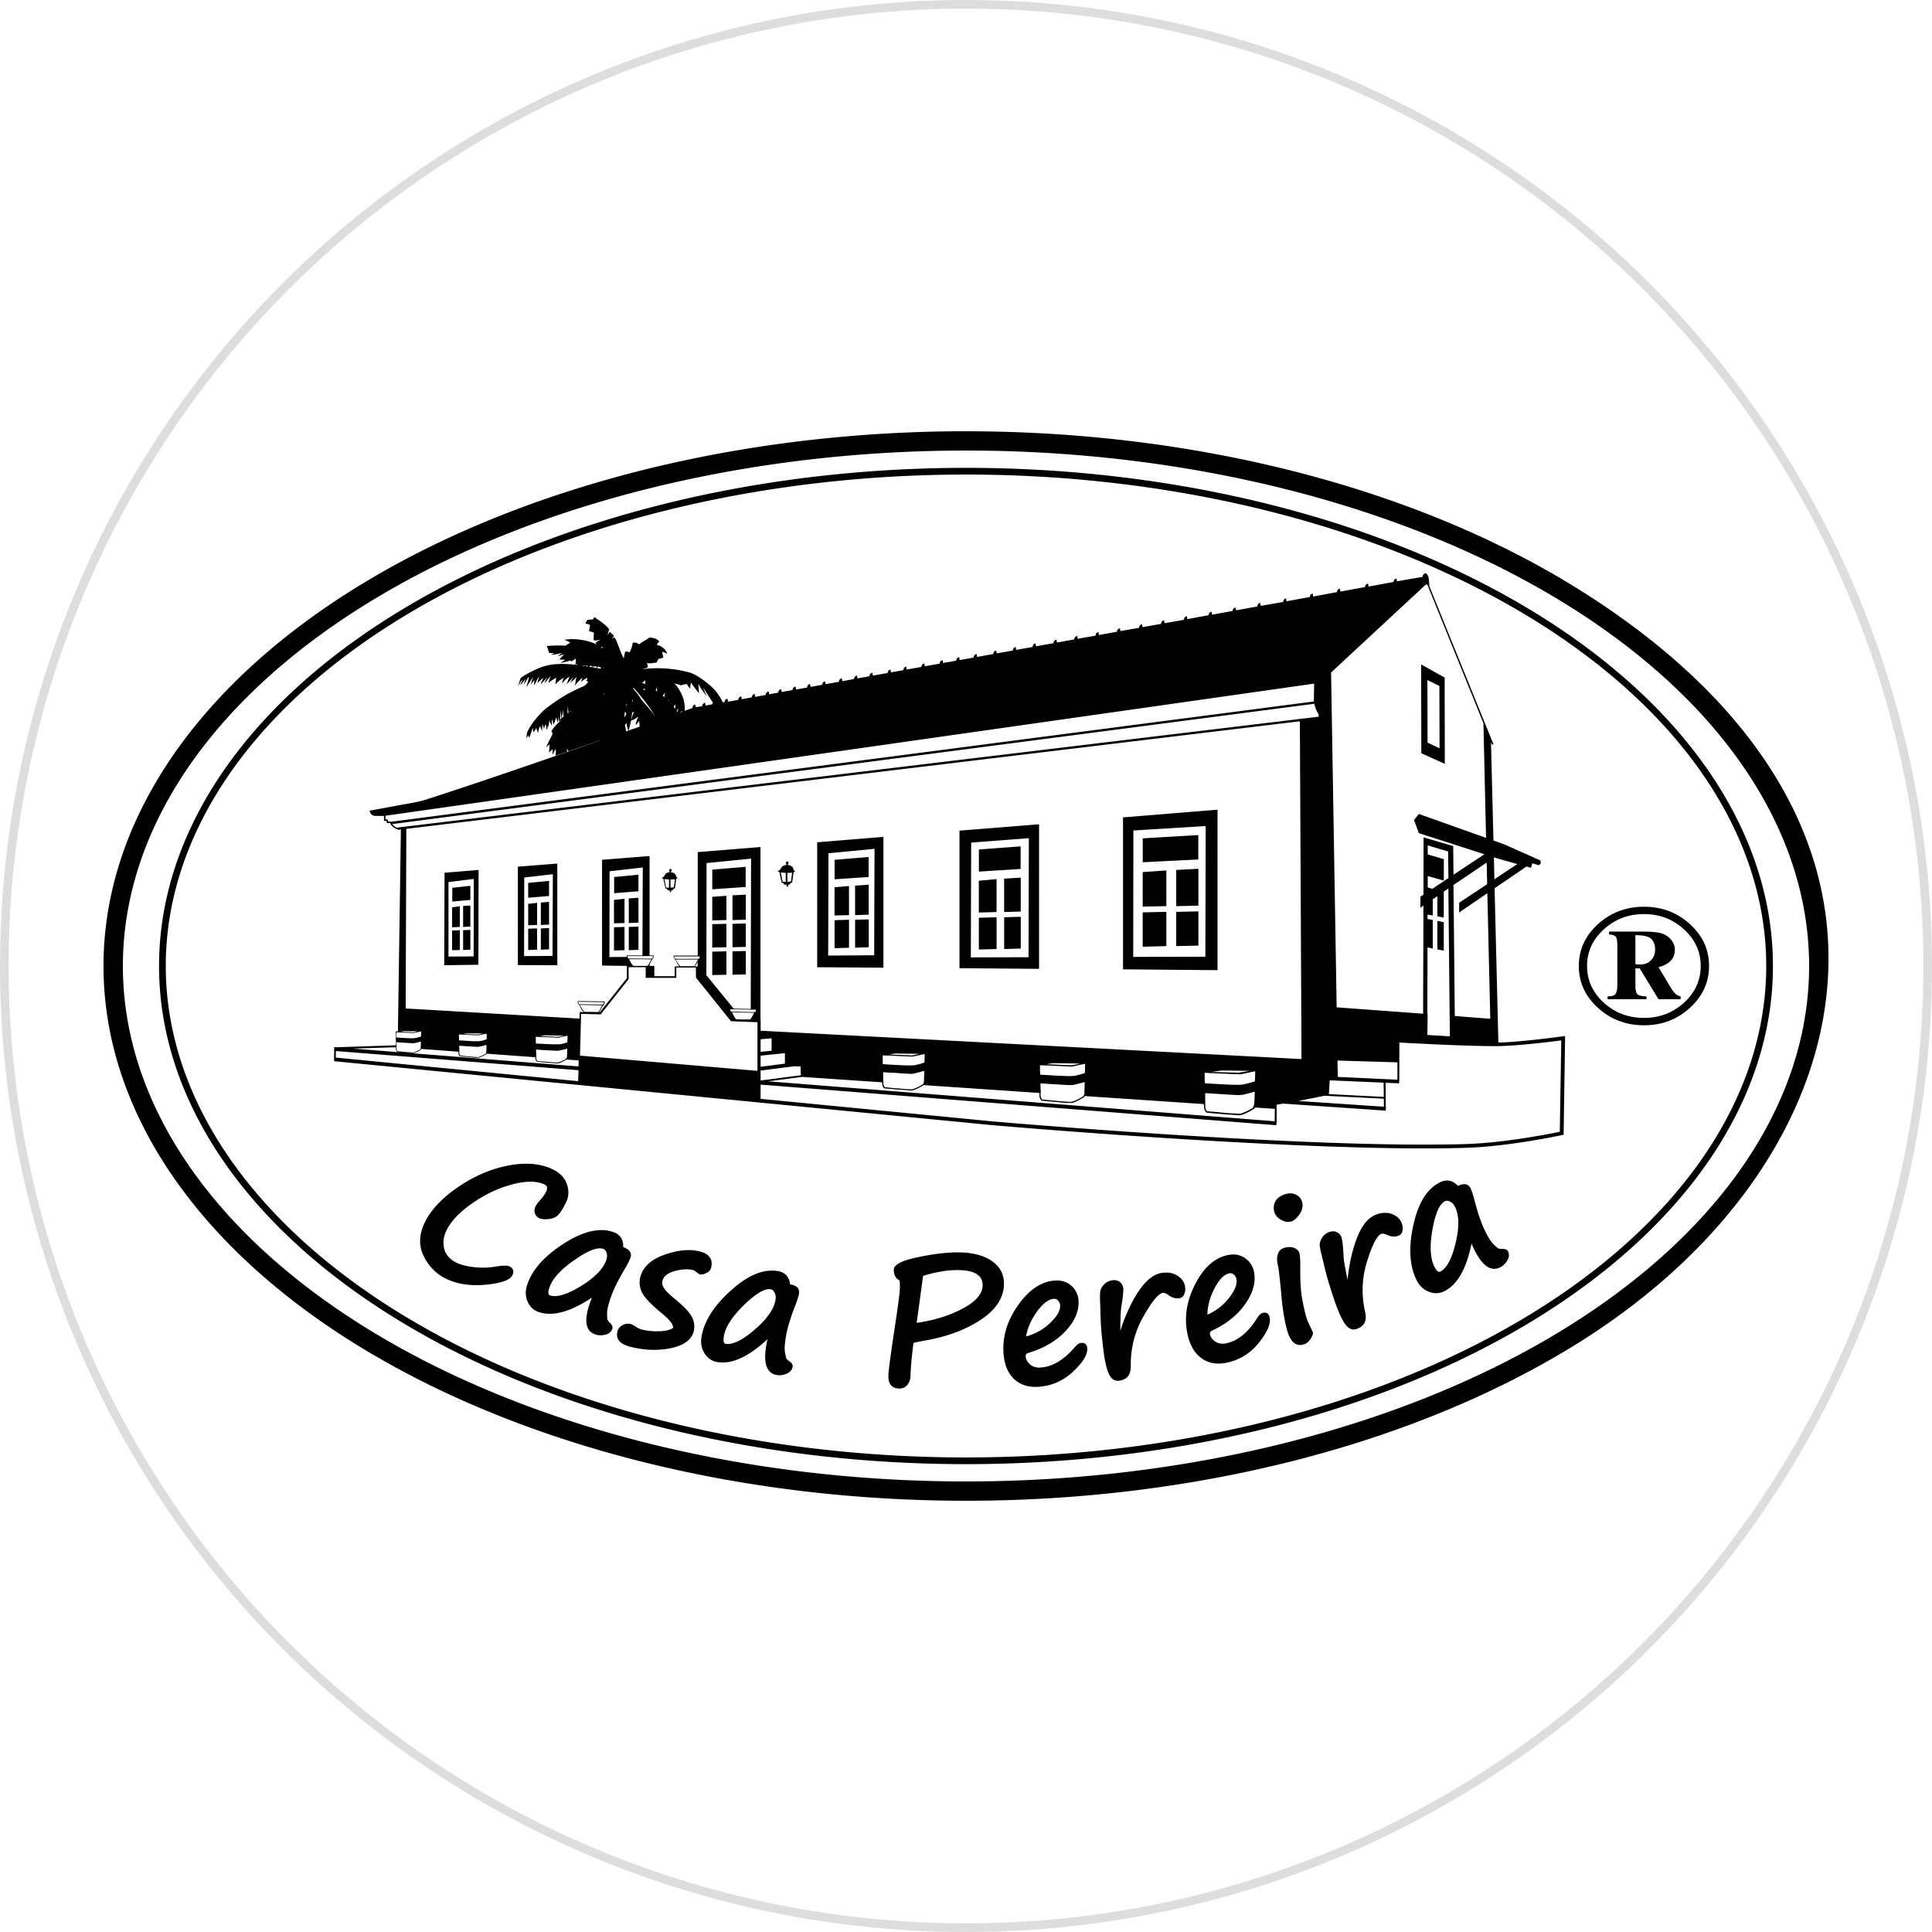 <svg width="224" height="224" fill="none" xmlns="http://www.w3.org/2000/svg"><circle cx="112" cy="112" r="111.5" stroke="#DDD"/><path d="M112 50c-26.408 0-51.738 6.442-70.507 17.998C22.723 79.555 12 95.374 12 112c0 16.627 10.724 32.445 29.493 44.002C60.263 167.558 85.593 174 112 174c26.408 0 51.738-6.442 70.507-17.998C201.276 144.445 212 127.741 212 111.116c0-16.626-10.724-31.56-29.493-43.116C163.738 56.445 138.409 50.003 112 50.003V50zm0 2.237c26.04 0 51.009 6.387 69.325 17.665 18.317 11.278 28.428 26.431 28.428 42.099 0 15.667-10.111 30.819-28.428 42.097-18.317 11.279-43.287 17.665-69.325 17.665-26.04 0-51.01-6.386-69.325-17.665-18.317-11.278-28.428-26.43-28.428-42.097 0-15.668 10.111-30.82 28.428-42.099C60.991 58.624 85.96 52.238 112 52.238zm0 2.007c-24.774 0-48.533 6.054-66.085 16.861C28.364 81.912 18.441 96.619 18.441 112c0 15.382 9.923 30.088 27.474 40.895 17.552 10.807 41.313 16.861 66.085 16.861 24.774 0 48.534-6.054 66.085-16.861 17.551-10.807 27.474-25.513 27.474-40.895 0-15.38-9.923-30.088-27.474-40.895C160.534 60.298 136.773 54.243 112 54.243zm0 .777c24.646 0 48.28 6.034 65.676 16.745C195.07 82.476 204.78 96.952 204.78 112c0 15.049-9.71 29.524-27.104 40.234s-41.03 16.745-65.676 16.745-48.28-6.035-65.676-16.745C28.93 141.524 19.22 127.048 19.22 112c0-15.048 9.71-29.524 27.104-40.234C63.72 61.056 87.356 55.022 112 55.022zm53.285 11.446a.423.423 0 0 0-.343.417l-2.972.513-.058-.323a.406.406 0 0 0-.343.399l-2.895.532-.058-.343a.406.406 0 0 0-.343.4l-2.858.53-.077-.34a.388.388 0 0 0-.323.398l-2.763.513-.058-.343a.387.387 0 0 0-.323.4l-2.706.493-.057-.342a.407.407 0 0 0-.324.418l-2.61.456-.058-.342a.426.426 0 0 0-.343.418l-2.457.436-.057-.323a.404.404 0 0 0-.343.399l-2.382.436-.058-.341a.404.404 0 0 0-.342.399l-2.459.455-.075-.341a.409.409 0 0 0-.325.418l-2.248.397-.077-.341a.407.407 0 0 0-.323.417l-2.153.38-.077-.342a.409.409 0 0 0-.323.418l-2.173.38-.057-.323a.404.404 0 0 0-.342.399l-2.078.38-.076-.342a.41.41 0 0 0-.324.418l-2.077.36-.057-.322a.404.404 0 0 0-.343.398l-2.001.361-.057-.342a.425.425 0 0 0-.343.417l-2.019.36-.077-.34a.41.41 0 0 0-.324.417l-1.905.342-.057-.342a.408.408 0 0 0-.324.418l-1.867.322-.077-.322a.388.388 0 0 0-.323.398l-1.887.342-.057-.342a.426.426 0 0 0-.343.418l-1.62.285-.057-.342a.426.426 0 0 0-.343.418l-1.524.265-.058-.322a.404.404 0 0 0-.342.398l-1.716.304-.056-.323a.407.407 0 0 0-.344.399l-1.695.303-.057-.341a.425.425 0 0 0-.343.418l-1.429.247-.057-.323a.39.39 0 0 0-.325.398l-1.714.305-.077-.324a.39.39 0 0 0-.324.399l-1.39.247-.058-.322a.405.405 0 0 0-.343.398l-1.353.247-.057-.342a.426.426 0 0 0-.343.418l-1.543.265-.058-.322a.389.389 0 0 0-.323.398l-1.353.247-.076-.342a.408.408 0 0 0-.324.418l-1.277.228-.076-.342a.389.389 0 0 0-.324.399l-1.277.228-.056-.323a.405.405 0 0 0-.343.399l-1.049.19-.057-.323a.405.405 0 0 0-.343.398l-1.22.228-.056-.342a.405.405 0 0 0-.343.399l-1.162.21-.058-.324a.405.405 0 0 0-.343.399 24.26 24.26 0 0 1-1.2.209l-.057-.342a.413.413 0 0 0-.343.399l-.191.038a7.166 7.166 0 0 0-.8-1.291c-.367-.468-1.956-1.88-3.126-2.202-1.19-.328-2.584-.49-3.849-.475-.55.007-1.085.054-1.62.114.215-.05.435-.126.65-.17a.71.71 0 0 0-.077-.57c.358.14.748-.014 1.124-.019.076-.136.152-.282.228-.418l.572-.171c-.042-.217-.091-.428-.133-.645.208-.013.38.126.572.19-.207-.662-.886-.99-1.182-.987.057-.207.12-.32.286-.418-.346-.404-.77-.433-1.182-.475-.26.305-.809.43-1.143.797-.288-.14-.392-.265-.781-.17-.003.318-.208.765-.324 1.082-.186-.015-.321-.143-.552-.038l-.153.76c-.022-.036-.034-.09-.057-.134l-.02-.038h-.018c-.314-.616-.68-1.864-.972-2.259-.099.02-.2.062-.304.114.055-.08.1-.138.247-.265-.07-.161-.415-.396-.496-.513-.09.107-.141.245-.247.36.042-.198.13-.477.17-.626-.381-.63-1.49-1.218-1.694-1.443a6.115 6.115 0 0 1-.21.304 1.652 1.652 0 0 0-.629.057c-.096.134-.147.25-.21.38.14.11.398.028.534.228-.052.312-.072.39-.114.683.276.065.36.08.571.171-.03.269-.047.566-.038.854.332.133.474-.035.781-.02-.28.114-.317.18-.57.324a2.6 2.6 0 0 1 .132.208 2.811 2.811 0 0 0-.286-.133c-1.327-.546-2.847-.563-3.43-.398.258.08.462.194.667.342-.224.084-.37.182-.533.323-.98-.051-1.919.008-2.21.057.19.352.162.564.323.796.196-.003.396.003.591 0-.133.073-.266.137-.4.21.43.002.863-.155 1.258-.19-.175.12-.359.239-.534.36.256-.072.525-.156.782-.228-.186.195-.368.394-.553.59.229.014.457.04.686.055-.188.124-.384.238-.572.361.411-.073.817-.17 1.22-.303-.003.043.007.081 0 .133.22-.06.367-.258.57-.323.04.248-.042.453-.017.702-1.418-.169-2.716-.133-3.774.209-.972.314-2.38 1.111-2.572 1.31-.18.327-.197.687-.362 1.006.198-.274.334-.62.59-.817-.11.217-.212.43-.323.646.256-.185.433-.48.648-.72-.076.248-.175.442-.229.682.118-.138.396-.661.591-.95.022.261-.286 1.235-.286 1.235.287-.402.525-.844.857-1.215a2.38 2.38 0 0 0-.324.95 1.33 1.33 0 0 1 .42-.551 1.45 1.45 0 0 0-.02.588c.189-.341.313-.71.554-1.025-.069.258-.142.52-.21.778.224-.24.472-.425.743-.607-.163.25-.28.493-.343.76.257-.291.524-.584.781-.874-.152.246-.26.469-.343.721.271-.25.456-.575.724-.816-.137.277-.226.505-.247.778.278-.237.549-.408.875-.588-.035.264-.059.533-.094.797.28-.382.614-.591 1.028-.816-.182.225-.219.484-.266.702.258-.348.519-.573.877-.835-.114.299-.23.612-.344.911.28-.288.559-.585.838-.873a3.639 3.639 0 0 0-.419.76c.233-.32.558-.457.781-.798-.163.354-.15.724-.228 1.082a4.28 4.28 0 0 1 .877-.93c-.059.171-.132.341-.191.513.156-.187.41-.305.61-.456.044-.011.089-.026.133-.038a.765.765 0 0 0-.02.208c-.052.04-.102.072-.151.115.056.003.114.003.171 0 .016.067.049.14.076.209a4.08 4.08 0 0 0-.38.38c-.608.262-1.2.537-1.944.93-.642.337-2.433 1.535-2.953 2.069-.787.807-1.235 1.368-1.735 2.316a2.133 2.133 0 0 0-.094.778c.064-.124.125-.256.19-.38.03.108.066.215.095.323.186-.375.27-.777.439-1.158.014.18.024.351.038.531.14-.133.262-.323.362-.512.03.213.154.378.19.607.038-.295.122-.573.247-.835.078.197.151.392.23.589.008-.287.029-.568.038-.855.063.205.126.403.19.607.03-.194.088-.367.172-.569.076.254.112.473.133.74a3.21 3.21 0 0 0 .152-.702c.01.146.029.272.038.418.042-.313.092-.617.134-.93.04.261.185.47.286.702a3.026 3.026 0 0 1 .019-.779c.076.208.112.378.133.627.172-.248.226-.557.343-.835.053.187.119.382.171.569.088-.196.05-.417.077-.626.04.197.082.361.114.57a4.4 4.4 0 0 0-.934 1.1c.11.068.103.164.153.247-.138.435-.546.994-.705 1.576.111-.107.232-.216.343-.323.041.341-.082.657-.019.987.075-.207.23-.297.381-.399.066.2-.071.413.038.59.055-.277.213-.43.324-.647.024.304.02.544-.02.779l1.334-.455c-.01-.123-.008-.239-.018-.36.06.104.11.198.171.303l3.487-1.197v-.056a.59.59 0 0 0 .096.037c-6.728 2.347-14.732 5.106-20.256 6.873-.592.189-1.829.398-1.829.398l-4.553.836c.068.289.226.552.609.607h1.068v.57h.304l.02.265.361-.019c.142.24.3.515.895.76l.02-.058.019.096.342-.039-.304 20.787-.038 2.601-.229.038h-.019a.031.031 0 0 0-.019 0v.057l.038 1.537-6.973.228-.172-.019v.019h-.019v.228l-.019.19h.02l-.02.987h.02l-.02.209 76.387 7.422s36.546 3.192 54.876 2.62c5.078-.159 11.128-1.481 11.128-1.481l.171-.038.172-11.447-.248.038s-4.881.678-7.489.722l-.438-17.883 3.697-2.525.514.153.172-.532.705.227c.294-.114.29-.317.228-.55l-4.268-1.898-1.181-.418-.286-11.409.133.304.153-.057-7.47-18.414c.014.01.023.008.038.02-.027-.29-.033-.45-.057-.741-.046-.319-.156-.6-.382-.683h.003zm.172 1.29h.019l6.516 16.098.305 13.289-7.794-2.772-.552.702.552 1.52 7.604 2.448-3.583 2.373-.038-3.322-3.43-1.006-.019 6.643-.343.229-.019 1.291.362-.247-.038 12.529-10.023-.741-.647-38.82 10.88-10.1c.122-.075.181-.114.247-.114h.001zM69.843 74.99c.025.03.01.103-.02.171-.054-.042-.115-.093-.17-.133.085-.005.12-.003.19-.038zm1.181 1.31c.014.002.025.018.038.02.004.018.014.038.02.056-.018-.02-.04-.056-.058-.076zm-4.115.664c.009.045.012.088.019.134l-.153-.02c.041-.041.094-.078.134-.114zm97.862.076l.02 10.29 2.724 1.233-.019-10.004-2.725-1.519zm-97.369.114c.146.002.29.014.438.02-.004.021-.014.034-.019.055-.018-.003-.019.004-.037 0-.126-.023-.258-.055-.382-.075zm.572.02c.059.001.114.015.172.018-.007.036-.014.059-.02.095l-.21-.038c.015-.026.043-.05.058-.076zm.42.018c.074.005.156.012.228.019-.003.051-.016.1-.02.152-.096-.016-.189-.022-.285-.038.026-.041.052-.091.076-.133zm.361.038c.024.002.035-.004.058 0h.038c.002.056-.002.114 0 .17-.052-.007-.101-.01-.153-.018.019-.052.039-.1.057-.152zm.172.019c.089.01.181.028.267.038-.002.061-.018.11-.02.17-.099-.014-.186-.022-.285-.037l.038-.171zm.362.038c.118.014.23.04.343.057.012.049.041.1.056.152-.037.01-.076.008-.113.019-.109-.016-.216-.022-.324-.038.016-.06.022-.13.038-.19zm.648.095c.043.007.09.011.133.019-.037.003-.062.012-.095.019-.023.004-.053.014-.076.019.014-.017.022-.04.038-.057zm4.096.246h.038c-.01.002-.028.018-.038.02v-.02zm91.463 1.215l1.39.683.02 7.234-1.391-.665-.019-7.252zm-90.663.02a1.117 1.117 0 0 0 0 .455c-.128-.059-.273-.114-.42-.171.14-.04.26-.12.42-.285zm5.297.266c.238.438.596.838.896 1.252.018-.35-.064-.736-.038-1.082.242.514.597.956.972 1.443l-.457-1.006c.441.55.728 1.166 1.162 1.708a.462.462 0 0 0-.077.21l-.78.15-.058-.322a.431.431 0 0 0-.343.398l-.724.115-.096-.323a.383.383 0 0 0-.285.418l-.915.322c.017-.508-.034-1.067-.19-1.5a5.09 5.09 0 0 0-1.01-1.69c.242.12.564.13.78.247.218-.094.46-.148.687-.15.068.162.214.38.382.512a1.955 1.955 0 0 1 .094-.702zm72.236.132l-.038 2.07L45.301 95.282l-.02-.038-.285.019-.038-.247-.268-.019v-.418l107.676-15.318v-.001zm-76.218.341c.003.19.032.387.057.57l-.19-.133c.074-.146.12-.271.133-.437zm-2.706.134A24.4 24.4 0 0 1 75.957 83a41.488 41.488 0 0 0-1.372-1.632 15.13 15.13 0 0 0-.285-.341c-.232-.424-.572-.806-.896-1.196l.038-.096zm1.086.133c.056-.003.111 0 .172 0h.114c-.024.055-.055.114-.077.17-.071-.054-.137-.117-.209-.17zm-4.477.38c.006.083.027.166.038.246l-.057.057c.008-.1.013-.204.019-.304zm7.087.038a2.18 2.18 0 0 0-.114.53c-.061-.053-.127-.1-.19-.152.102-.124.209-.248.304-.378zm-3.83.74c.029.082.068.166.096.246-.019.046-.04.088-.057.133-.007-.126-.025-.253-.039-.38zm4.25.094c-.023.048-.043.086-.058.133-.015-.016-.04-.022-.056-.038.034-.031.08-.064.114-.095zm.362.437c-.02.034-.042.063-.058.095-.013-.016-.024-.023-.038-.038.029-.018.061-.041.096-.057zm5.068 0c.013.003.025.016.038.019h-.038v-.02zm-10.327.019c.014.038.028.092.038.133-.043.071-.074.132-.114.19.027-.106.045-.223.076-.323zm79.725.019c.133.611.308.911.495 1.215l.019.284L46.1 95.947v.056c-.354-.153-.515-.305-.63-.454l106.916-13.953zm-74.045.019c-.04.187-.058.378-.057.569-.064-.082-.128-.17-.19-.246.084-.099.17-.2.247-.323zm-12.518.227c.033.269.061.529.094.798-.038.026-.076.049-.114.076-.002-.296.019-.578.02-.874zm12.842.248c-.057.17-.092.314-.095.474-.04-.057-.074-.116-.114-.17.05-.077.113-.155.209-.304zm-13.376.17c-.014.297.018.558.057.816-.08.068-.153.12-.229.19.08-.334.111-.666.172-1.006zm-.286.152c.073.293.057.594.077.893-.052.048-.104.102-.153.151.04-.347.07-.703.076-1.044zm1.105 0c.022.021.044.04.077.057-.04.025-.095.05-.134.076.014-.045.043-.088.057-.133zm12.976.02v.094c-.022.008-.221.066-.248.076.072-.066.16-.125.248-.17zm-6.631.075a.99.99 0 0 0 .172.209 2.038 2.038 0 0 1-.229.456c.006-.22.023-.444.057-.665zm1.067.02c-.196.371-.248.676-.361 1.005.055-.295.096-.602.132-.93a.917.917 0 0 0 .23-.076zm.457.569c.004.02.014.037.02.057a2.068 2.068 0 0 0-.286.93c.131-.15.252-.322.38-.475.033.177.056.367.077.55-.008.034-.011.062-.02.096-.472.166-.716.246-1.257.436.113-.416.2-.784.267-1.139.286-.09.574-.238.82-.456zm-9.05.436c.034.009.061.03.095.038a6.35 6.35 0 0 0-.114.095l.019-.133zm85.782.095l.191 39.163-62.707-3.285v-1.29h-.019V98.206l-7.278.588v11.998h-2.802v.038a.508.508 0 0 0 .171.418c.101.103.154.232.23.379.07.136.147.288.285.418h-.553v1.139h-2.362v-1.196h-.553v-.19c.032-.059.071-.115.096-.171.066-.15.115-.288.228-.379.003-.003-.003-.016 0-.019.1-.089.147-.224.153-.399v-.057h-.477V99.25l-5.507.437v12.263l2.878.038v1.423l-3.125 3.93h-.115c.121-.123.189-.249.249-.379.068-.15.152-.29.266-.38.004-.003-.004-.016 0-.019.1-.088.144-.225.152-.399v-.057l-3.124-.038v.038c-.005.126.002.254.132.38.007.005.014.013.02.019.1.106.154.269.228.418.07.143.156.281.305.417h-.457l-.02.76-20.159-1.178.077-20.824 103.6-12.472h-.003zm-78.044.19c.005.345.064.616.19.892-.108.038-.137.056-.248.095-.046-.254-.109-.508-.153-.759.066-.059.142-.12.21-.228zm68.498 10.061l-10.957.893v17.616l10.957.095V93.878zm-20.693 1.69l-9.223.74v15.946l9.223.076V95.568zm19.321.209l-.038 15.149-8.365.018.019-14.655 8.384-.513zm-.858 1.043l-6.44.38v2.772l6.44-.323V96.82zm-36.508.21l-7.678.626v14.484l7.678.057V97.03zm16.863.151l-.038 13.801-6.689.019.039-13.307 6.688-.513zm46.245.835l2.363.703.038 3.094-1.868 1.234-.533-.152v-1.329l1.867.532v-2.487l-1.867-.55v-1.045zm-47.2.114l-4.84.361v2.563l4.84-.304v-2.62zm-16.94.285l-.038 12.339-5.335.038.038-11.864 5.335-.513zm-.685.95l-3.945.322v2.259l3.945-.265v-2.316zm72.538.057l.266.075 2.401.684-2.648 1.765-.058-2.505.039-.02zm-86.165.132l-.038 17.427-1.981-.038-3.163-3.873.019-13.003 5.163-.513zm4.193.323c-.075 0-.143.078-.153.152-.01.059.016.118.057.189.038.049.022.07-.019.057 0 0-.324.069-.438.171-.156.139-.219.326-.362.456-.065.059-.172.028-.172.114 0 .073.172.057.172.057s.227 1.124.285 1.272c.023.057.123.02.172.057.053.039.074.122.133.151.067.033.21 0 .21 0s.051.27.133.267c.091-.005.114-.267.114-.267s.087.013.172-.038c.042-.025.066-.092.095-.132.022-.032.166-.039.172-.076l.172-1.215s.15.009.151-.076c0-.086-.08-.038-.132-.114-.017-.029-.063-.224-.115-.322-.054-.102-.165-.155-.266-.21a1.728 1.728 0 0 0-.306-.095c-.034-.005-.011-.034 0-.057 0 0 .079-.119.076-.208-.002-.074-.077-.133-.151-.133zm81.093.133l.058 2.506-3.24 2.145-.019 1.139 3.278-2.24.342 14.56-4.115-.322-.153-15.188 3.849-2.6zm-107.751.114l-4.573.361v11.408l4.573.019v-11.788zm21.836.38l-3.868.322v2.278l3.868-.265v-2.335zm-11.928.076l-.038 10.193h-1.83v.038c0 .044.012.086.02.133l-2.02.019.019-9.947 3.849-.437v.001zm64.422.151l-2.573.133v4.195l2.573-.057v-4.271zm-61.222.019c-.069 0-.124.065-.134.133-.008.054.02.124.057.19.034.045.018.049-.019.038 0 0-.295.058-.4.152-.142.127-.192.317-.324.437-.059.053-.171.016-.172.094 0 .067.172.057.172.057s.214 1.023.267 1.158c.02.052.107.023.152.057.049.036.06.125.114.152.061.03.191 0 .191 0s.04.231.115.228c.084-.005.094-.228.094-.228s.095.009.172-.038c.038-.023.069-.096.096-.133.02-.028.147-.042.152-.076l.152-1.12s.131.021.133-.057c0-.078-.066-.044-.113-.113-.016-.027-.067-.196-.115-.286-.05-.093-.135-.139-.228-.189-.081-.044-.287-.076-.287-.076-.03-.005-.01-.036 0-.057 0 0 .078-.108.077-.19-.003-.067-.084-.133-.152-.133zm-22.237.114l-3.944.323-.038 10.725 3.963-.057.019-10.991zm79.742.057l-2.743.19v4.006l2.743-.058v-4.138zm-44.702.228l.572.057v1.044l-.362-.019-.21-1.082zm1.315.038l-.134 1.006-.419.057v-1.044l.553-.019zm-27.743.17l-.038 9.474-3.296.019.019-9.112 3.315-.381zm9.927.057l-2.82.267v1.879l2.82-.228v-1.918zm44.321.342l-1.925.114v3.873l1.925-.057v-3.93zm-63.414.152l-.02 8.979-2.915.019v-8.638l2.935-.36zm22.102.019l.534.038v.949l-.343.001-.19-.988zm38.51 0l-2.058.189v3.684l2.058-.057v-3.816zm-37.29.019l-.133.93-.381.038v-.949l.514-.019zm-14.596.19l-2.42.228v1.727l2.42-.209v-1.746zm37.061.436l-1.581.114v3.417l1.581-.057v-3.474zm-46.187.133l-2.096.228v1.595l2.096-.19v-1.633zm43.901.019l-1.677.152v3.265l1.677-.038v-3.379zm69.494.285l.171 17.142-2.61-.152.038-2.43h-.038l.019-7.726.609.133v-3.303l-.609-.133v-.494l.609.096v-1.88l.534-.36v2.335l.743.151v-2.961l-.038-.019.572-.399zm-81.458.721l-1.543.076v2.867l1.543-.038v-2.905zm-2.248.133l-1.64.115v2.733l1.64-.038v-2.81zm-10.195.228l-1.124.076v2.848l1.124-.038v-2.886zm-1.62.114l-1.219.133v2.715l1.22-.038v-2.81zm-8.746.361l-.952.076v2.6l.952-.038v-2.638zm-1.39.114l-1.03.114v2.486l1.03-.038v-2.562zm-7.736.303l-.839.057v2.431l.839-.038v-2.45zm-1.22.095l-.896.115v2.316l.896-.038v-2.393zm137.299.051c-2.078 0-3.857.672-5.339 2.017-1.482 1.345-2.222 2.961-2.222 4.849 0 1.895.74 3.514 2.222 4.859 1.482 1.345 3.261 2.018 5.339 2.018 2.07 0 3.842-.673 5.316-2.018 1.482-1.351 2.223-2.971 2.223-4.859s-.741-3.504-2.223-4.849c-1.474-1.345-3.246-2.017-5.316-2.017zm-51.667.538l-2.573.057v3.967l2.573-.057v-3.967zm-3.717.057l-2.743.057v3.987l2.743-.077v-3.967zm55.383.258c1.808 0 3.353.592 4.636 1.775 1.291 1.177 1.935 2.59 1.935 4.238 0 1.656-.644 3.075-1.935 4.258-1.283 1.177-2.828 1.765-4.636 1.765-1.815 0-3.371-.588-4.669-1.765-1.29-1.183-1.935-2.602-1.935-4.258 0-1.648.645-3.061 1.935-4.238 1.298-1.183 2.854-1.775 4.669-1.775zm-72.263.312l-1.924.056v3.683l1.924-.057v-3.682zm-2.8.056l-2.058.057v3.683l2.058-.057v-3.683zm-14.824.247l-1.582.038v3.246l1.582-.056v-3.228zm-2.287.038l-1.677.057v3.246l1.677-.057v-3.246zm68.214.132v3.304l.743.151v-3.302l-.743-.153zm-80.183.305l-1.543.038v2.714l1.543-.038v-2.714zm-2.248.038l-1.64.037v2.715l1.64-.037v-2.715zm-10.195.322l-1.124.038v2.696l1.124-.038v-2.696zm-1.62.038l-1.218.038v2.695l1.218-.037v-2.696zm-8.745.133l-.953.038v2.468l.952-.038v-2.468zm-1.391.038l-1.03.038v2.468l1.03-.038v-2.468zm-7.736.171l-.839.038v2.297l.839-.038v-2.297zm-1.22.038l-.896.038v2.278l.896-.019v-2.297zm133.245.159v.339c.348.013.592.085.734.214.149.129.224.481.224 1.057v4.587c0 .537-.082.892-.245 1.067-.156.174-.45.256-.883.243v.339h4.509v-.339c-.454-.007-.783-.068-.989-.184-.198-.117-.297-.492-.297-1.126v-1.93h.5l2.179 3.579h2.563v-.339c-.404-.059-.773-.375-1.106-.951l-1.457-2.425c1.262-.342 1.894-1.011 1.894-2.007 0-.446-.153-.847-.458-1.203a2.23 2.23 0 0 0-1.148-.727c-.468-.13-1.188-.194-2.159-.194h-3.861zm3.052.417c.957 0 1.578.152 1.862.456.283.304.425.708.425 1.212 0 .505-.159.918-.478 1.241-.319.324-.727.485-1.224.485-.234 0-.429-.013-.585-.038v-3.356zM86.47 110.26l-1.544.038v2.715l1.544-.038v-2.715zm-2.249.038l-1.639.038v2.715l1.64-.038v-2.715zm-11.47.551h2.953v.019c0 .02-.01.099-.02.133a.424.424 0 0 1-.056.133h-.02c-.004.007-.013.013-.019.019h-.285l-1.62-.019h-.838l-.019-.019c-.04-.046-.048-.107-.057-.171-.004-.026-.02-.047-.02-.076v-.019zm5.411.038h2.973a.832.832 0 0 1-.039.19c-.01.027-.044.057-.057.076v.019h-2.477l-.286-.019h-.02c-.006-.007-.013-.012-.018-.019a.336.336 0 0 1-.076-.228v-.019zm-4.212.323c.565.001 1.144.018 1.296.019h.286l-.02.019c-.01.013-.027.043-.037.057a.9.9 0 0 0-.057.094c-.025.047-.04.072-.076.153l-.02.038c-.005.012-.013.025-.018.038a1.18 1.18 0 0 1-.229.341l-.019.019h-1.62a1.183 1.183 0 0 1-.19-.228c-.045-.066-.076-.099-.152-.247a1.677 1.677 0 0 0-.153-.265c-.008-.01-.018-.017-.02-.019-.002-.004.168-.021 1.03-.019zm4.383.038h2.611s-.007.005-.02.019c-.013.015-.025.057-.038.076-.01.016-.028.038-.038.056a1.535 1.535 0 0 0-.114.21c-.093.208-.138.303-.229.398l-.019.019h-1.619l-.019-.038a1.077 1.077 0 0 1-.23-.284l-.094-.152c-.028-.055-.04-.06-.057-.096-.045-.069-.08-.145-.134-.208zm2.553.265v.532h-.324c.118-.126.192-.268.249-.398.021-.049.054-.089.075-.134zm-8.002.627h1.981v1.234h3.545v-1.196h2.267l.02 1.177 4.057 5.049 3.068.114v5.638l-20.578-1.765.132-4.842 2.269.057 3.238-4.081v-1.385zm-5.831 4.005h.267c.087.005.183.018.267.019h.762c.302.005.632.018.743.019.11.002.374-.003.571 0 .187.004.327.018.344.019h.018c.002.002-.01.057-.018.096-.007.03-.026.048-.038.075-.015.032-.022.07-.038.095-.005.007-.015.013-.02.019l-1.428-.038c-.965-.017-1.329-.016-1.335-.019a.216.216 0 0 1-.057-.075c-.004-.011.005-.027 0-.038-.003-.014-.017-.024-.02-.038-.007-.031-.018-.058-.018-.095v-.039zm.153.361h.095l1.79.038.725.019h.038a.785.785 0 0 0-.115.133c-.02.031-.04.062-.056.095-.021.039-.03.055-.057.114-.002.005.002.013 0 .019-.094.202-.14.269-.23.36l-.038.057-.818-.019c-.204 0-.43.002-.534 0l-.248-.019h-.019a1.46 1.46 0 0 1-.133-.133c-.007-.008-.012-.026-.02-.037-.035-.05-.067-.1-.095-.152-.009-.017-.032-.071-.056-.114-.011-.022-.028-.037-.038-.057l-.02-.038c-.042-.077-.079-.158-.133-.228-.011-.015-.019-.018-.02-.019-.005-.007-.013-.012-.019-.019zm17.473.513h.647l1.715.038c.126.002.61-.001.61 0 .004.004-.025.131-.038.17a.457.457 0 0 1-.038.076l-.02.038h-.057a1.429 1.429 0 0 1-.114 0c-.011 0-.262.002-.343 0-.178-.003-.377-.013-.743-.019h-.152c-.404-.006-.566-.015-.8-.019h-.574l-.019-.019a.402.402 0 0 1-.056-.132c-.004-.017-.017-.047-.02-.076v-.057zm.266.36l1.314.02c.663.009 1.2.036 1.2.038.002.001-.003.001-.018.019-.06.067-.088.105-.229.398a1.057 1.057 0 0 1-.17.247v.019l-.02.019v.019h-.019l-.019.038h-.248c-.14-.001-.498.004-.8 0l-.553-.019-.038-.019c-.096-.08-.189-.227-.305-.456-.087-.173-.113-.23-.152-.284-.013-.018-.02-.018-.02-.02 0 0 .026-.02.077-.019zm-38.07 2.164c.032.002.392.015.82.019.405.005.706.016.742.019l-.457.114h-.02l-1.524-.076h-.076c-.023-.001.007-.008.21-.038l.228-.019c.016-.001.065-.019.077-.019zm1.962.038c.001.002-.015.144-.019.304v.285l-.038.019a7.568 7.568 0 0 1-.42.114c-.27.066-.387.084-.723.076a44.864 44.864 0 0 1-.572-.019 47.37 47.37 0 0 1-.933-.057l-.172-.019h-.02c-.002-.003 0-.4 0-.512v-.096l.096.019h.096l.933.038.915.039.247-.058c.141-.029.346-.075.439-.095.092-.019.17-.039.171-.038zm5.297.229h.762c.413.003.85.016.972.019h.21l-.191.037c-.111.022-.25.045-.305.057-.092.019-.113.025-.266.019-1.035-.042-1.62-.057-1.64-.057-.053 0 .002-.005.23-.038l.228-.037zm2.287.037v.001c.01 0 .01.635 0 .645-.011.011-.315.11-.477.151-.277.07-.358.073-.628.076-.133.002-.322.005-.42 0-.362-.015-.687-.044-1.562-.094h-.115v-.038c-.002-.016.003-.153 0-.323l-.019-.323h.038c.034 0 .676.025.973.038.119.005.452.027.743.038l.533.019.248-.057c.143-.03.363-.071.477-.095a2.97 2.97 0 0 1 .209-.038zm6.783.19l.877.019c.482.007.985.019 1.105.019.12.001.217-.003.21 0a9.527 9.527 0 0 1-.343.076c-.326.068-.41.074-.63.057a36.92 36.92 0 0 0-.78-.038c-.749-.028-1.034-.03-1.01-.038a3.85 3.85 0 0 1 .304-.057l.267-.038zm2.592.057a4.13 4.13 0 0 1 0 .38l-.02.36-.018.019a6.842 6.842 0 0 1-.515.152c-.335.083-.37.073-.762.076-.202.002-.397.002-.439 0l-.38-.019c-.33-.015-1.522-.071-1.525-.075 0-.002-.014-.187-.02-.399v-.38l.268.018c.149.005.47.009.724.019.255.011.734.026 1.048.039l.572.038.19-.058c.67-.141.87-.177.877-.17zm23.665.285v1.442l-1.276.133v-1.461l1.276-.114zm91.556.246l-.172 10.593c-.276.06-5.986 1.271-10.88 1.424-18.262.57-54.818-2.62-54.818-2.62l-26.962-2.619v-1.652l59.791 4.708.019-.228h.02v-2.145l.724-.133 11.928.816.019-.436h-.019l-.02-2.79 1.563.057v-.076h.019l.019-4.651c.034.001 7.479.429 11.242.417 2.509-.007 7.118-.609 7.528-.665h-.001zm-132.219.133c.005.005-.012.67-.019.741a.383.383 0 0 1-.057.171c-.003.003-.032.014-.038.019 0 0-.128.069-.286.151-.121.096-.291.119-.419.171-.146.029-.243 0-.381 0-.517-.024-1.06-.086-1.524-.133a.325.325 0 0 1-.096-.189v-.418c-.007-.23-.02-.416-.019-.418v-.019c.005.001.127.018.153.019h.057c1.252.083 1.74.108 1.83.096a6.39 6.39 0 0 0 .647-.153c.085-.024.15-.04.152-.038zm7.603.38c0 .001.005.186 0 .418-.012.456-.024.491-.077.57-.007.011-.01.027-.019.038l-.019.019h-.019c-.019.015-.036.034-.076.056-.077.043-.15.076-.229.114-.088.046-.18.094-.266.133-.06.024-.14.048-.172.056-.01.004-.03.018-.038.019a.716.716 0 0 1-.152 0c-.072-.004-.161-.012-.267-.019-.21-.013-.47-.034-.724-.056-.279-.024-.356-.038-.534-.057-.495-.046-.441-.026-.476-.076-.009-.012-.013-.027-.02-.038-.023-.032-.027-.075-.037-.114-.004-.013-.018-.023-.02-.037v-.229c-.002-.071.004-.093 0-.208-.006-.261-.021-.472-.019-.475.005-.004.129.003.668.038.543.036.975.06 1.333.076.2.009.222-.002.324-.019.124-.021.411-.08.668-.152.092-.026.17-.058.17-.057zm-10.5.284v.248a.446.446 0 0 0 .134.265v.019a.031.031 0 0 0 .02 0s.435.056.892.096l-6.038-.475 4.992-.153zm19.856.153c.003.003.006.238 0 .513-.015.585-.028.616-.249.74-.064.035-.113.063-.247.132a2.57 2.57 0 0 1-.515.209c-.01.003-.03.018-.038.019-.013.003-.058.001-.094 0h-.058c-.043-.002-.112.004-.172 0-.03-.001-.119-.017-.151-.019-.27-.017-.589-.034-1.258-.095l-.686-.057-.02-.038c-.008-.011-.027-.034-.037-.056-.011-.016-.01-.04-.02-.057a.364.364 0 0 1-.038-.114v-.171h.02c-.003-.066-.016-.109-.02-.228-.006-.243-.021-.491-.019-.55v-.114l.572.038c.824.053 1.487.085 1.753.095.188.007.243-.001.343-.019.144-.027.476-.096.743-.171.104-.03.188-.06.19-.057zm-16.92.038l4.324.322v.247c.015.11.07.205.153.285a.031.031 0 0 0 .02 0s.498.05 1.009.094c.255.023.512.063.724.077.106.006.193-.003.267 0a.926.926 0 0 0 .152 0c.123-.018.337-.117.515-.209.178-.092.324-.171.324-.171a.061.061 0 0 0 .019 0c.033-.029.038-.062.057-.095l5.678.417v.172c.017.126.077.25.172.341a.031.031 0 0 0 .019 0s.54.064 1.124.114c.292.026.596.042.838.058.12.007.24.016.324.019.085.004.151.005.19 0 .141-.021.35-.123.553-.229.204-.105.381-.208.381-.208l1.41.094-.019.703-20.118-1.595c.228.02.456.026.645.039.095.006.18-.002.247 0a.716.716 0 0 0 .134 0 1.75 1.75 0 0 0 .457-.172c.16-.083.305-.17.305-.17a.298.298 0 0 0 .095-.133zm-9.89.246l28.124 2.222-.038 1.271-28.105-2.733.019-.76zm52.058.248v1.215l-2.82.36v-1.291l2.82-.284zm12.767.038l1.315.018c.73.008 1.373.014 1.429.019h.114l-.457.095c-.243.05-.431.096-.439.095-.007-.001-.565-.029-1.238-.057-.674-.028-1.286-.057-1.353-.057-.067-.001-.118.003-.114 0 .003-.004.179-.028.381-.057l.362-.056zm3.429.075a5.19 5.19 0 0 1 0 .475l-.019.493-.094.038a8.006 8.006 0 0 1-1.106.285c-.161.023-.844.021-1.296 0-.925-.042-2.312-.122-2.324-.133a7.341 7.341 0 0 1-.019-.512v-.513l.114.019c.059.002.419.004.801.019.381.015.911.046 1.18.057.27.011.676.03.915.038l.438.019.439-.095c.829-.174.963-.198.971-.19zm47.867.74l6.955.209v2.013l-6.917-.324-.038-1.898zm-32.945.305l1.543.019c.844.011 1.539.033 1.544.038.011.01-.978.193-1.029.189l-1.296-.057a99.873 99.873 0 0 0-1.41-.057c-.089 0-.157.004-.152 0a3.42 3.42 0 0 1 .4-.076l.4-.056zm3.697.075l-.019.304c-.005.162.006.384 0 .512-.011.23-.026.247-.077.267a10.3 10.3 0 0 1-.762.227c-.448.106-.477.109-1.009.114a7.805 7.805 0 0 1-.592-.019c-.042-.003-.282-.007-.552-.019-.27-.012-.87-.051-1.315-.076a29.154 29.154 0 0 0-.838-.038c-.054 0-.064-.049-.077-.645v-.456h.153c.089 0 .572.017 1.067.038.495.021 1.243.059 1.677.076l.8.038.686-.152c.381-.08.738-.146.781-.152l.077-.019zm-33.708.285l.705.019.038 1.025-4.668.607v-1.158l3.925-.493zm49.503.493l3.296.038-1.277.209-3.182-.076 1.162-.171h.001zm-34.451.038c.001.002-.009.306-.019.665-.021.765-.018.835-.286.987h-.019c-.033.019-.053.034-.095.057-.064.034-.113.063-.248.133a6.07 6.07 0 0 1-.571.247 1.4 1.4 0 0 1-.153.038c-.027.003-.1.022-.209.019-.052-.002-.128-.012-.191-.019-.037-.005-.073.004-.115 0-.154-.01-.739-.058-1.2-.095-.11-.009-.195-.011-.286-.019-.394-.035-.586-.057-.762-.077a15.192 15.192 0 0 1-.19-.019l-.229-.019c-.003-.003.003-.014 0-.018-.026-.01-.051-.05-.077-.095a.525.525 0 0 1-.056-.114c-.013-.037-.033-.073-.038-.114v-.075c-.002-.024.002-.102 0-.134a10.728 10.728 0 0 1-.019-.474c-.01-.392-.003-.719 0-.722.002-.002.082.012.19.019.108.008.339.027.514.038.176.012.422.012.534.019.77.05 1.525.104 1.848.115.224.007.308 0 .42-.019.154-.027.704-.174 1.028-.267.119-.034.227-.059.229-.057zm38.357.057c.005.006.01.274 0 .589l-.019.569-.305.095a9.948 9.948 0 0 1-1.181.285c-.218.031-.922.032-1.582 0-1.092-.052-2.613-.14-2.668-.151-.079-.017-.087-.084-.095-.704v-.511h.114c.06 0 .364.023.686.038.322.014.911.04 1.315.056.405.015 1.02.041 1.372.057l.647.019.858-.17c.47-.098.852-.177.858-.172zm-52.534.646l9.299.626v.228a.759.759 0 0 0 .209.456h.057v.019s.716.066 1.487.133c.385.033.785.054 1.105.075.159.011.307.034.419.038.111.003.177-.012.229-.019.186-.026.494-.164.762-.303.269-.14.495-.266.495-.266v-.019l.019-.019 13.433.911.02.399c.023.18.093.344.229.474a.06.06 0 0 0 .019 0 .06.06 0 0 0 0 .019 109.897 109.897 0 0 0 1.638.152c.415.036.838.092 1.181.114.172.012.319-.003.439 0 .12.005.21.008.266 0 .2-.028.53-.191.82-.341.289-.15.514-.286.514-.286a.067.067 0 0 0 .02 0v-.019a.521.521 0 0 0 .132-.151l13.796.93.019.417a.886.886 0 0 0 .267.532v.019a.06.06 0 0 0 .019 0v.019a62.872 62.872 0 0 0 3.163.266c.194.013.379.034.514.038.135.005.223-.01.286-.019.225-.032.59-.192.915-.361.325-.168.591-.341.591-.341h.018a.619.619 0 0 0 .134-.172l2.305.153-.019 1.442-58.725-4.632 3.926-.512zm61.183.398l6.249.266.02 1.651-6.364-.322.095-1.595zm-28.41.209c.003.005-.009.317-.019.703l-.019.702-.058.114c-.018.038-.039.053-.056.076-.008.01-.01.029-.019.038-.003.003-.017-.003-.019 0-.005.005-.014.015-.02.019-.004.005.005.015 0 .018-.025.019-.049.03-.095.057-.013.008-.057.027-.076.038-.091.053-.159.095-.343.191a7.484 7.484 0 0 1-.571.265c-.027.01-.054.012-.077.019a.694.694 0 0 1-.095.019c-.006.002-.015.019-.019.019a1.91 1.91 0 0 1-.248 0c-.099 0-.299-.008-.476-.019-.1-.006-.174-.012-.267-.019-.259-.019-.908-.084-1.448-.133-.397-.036-.646-.06-.8-.076h-.019l-.191-.018-.019-.019c-.023-.02-.037-.051-.057-.095-.028-.046-.041-.099-.057-.153-.01-.033-.033-.058-.038-.095l-.019-.379h.038c-.022-.469-.05-1.109-.038-1.12a4.99 4.99 0 0 1 .457.019c1.329.086 1.58.099 2.172.133.281.016.642.038.8.038.336.003.446-.018 1.22-.228.256-.07.471-.118.476-.114zm19.721 1.101l-.038 1.025s-.012.649-.172.797h.019c-.016.019-.017.04-.038.058-.009.005-.256.159-.571.322-.232.12-.474.218-.667.285-.073.026-.166.07-.21.076a2.057 2.057 0 0 1-.247 0c-.132-.005-.304-.026-.496-.038-.139-.007-.262-.009-.381-.018-.148-.012-.33-.024-.496-.039-.159-.011-.297-.024-.457-.038-.402-.034-.473-.049-.781-.076-.39-.033-.97-.074-.991-.076a.685.685 0 0 1-.209-.417l-.019-1.689.266.019c.146.009.446.022.648.037.936.066 2.672.171 2.954.171.35 0 .603-.045 1.41-.266l.476-.133zm8.098.475h.02l6.84.342.019.93-9.927-.665.381-.076 2.668-.531h-.001zm-92.471 7.882a10.975 10.975 0 0 0-2.144.204c-2.017.385-3.958 1.212-5.822 2.481-1.865 1.27-3.153 2.625-3.864 4.066-.699 1.416-.753 2.727-.164 3.933s1.451 2.087 2.586 2.642c1.284.629 2.817.864 4.599.703 1.791-.164 2.828-.532 3.11-1.103.227-.46.103-.805-.37-1.037-.225-.11-.754-.096-1.59.043a8.976 8.976 0 0 1-2.51.055c-.843-.097-1.502-.261-1.975-.493-.804-.394-1.292-.942-1.465-1.644-.172-.701-.08-1.412.275-2.132.536-1.087 1.548-2.145 3.039-3.173 1.5-1.032 3.043-1.752 4.63-2.162 1.589-.41 2.832-.396 3.73.044.292.143.333.43.122.859-.126.254-.332.547-.619.877-.292.326-.488.589-.586.787-.141.286-.166.556-.074.809a.955.955 0 0 0 .493.553c.23.113.585.149 1.063.105.478-.043.85-.193 1.116-.449.268-.262.58-.753.936-1.473.328-.665.364-1.368.11-2.109-.253-.741-.797-1.315-1.632-1.724-.877-.43-1.875-.65-2.994-.662zm106.698 1.947c-.264-.006-.54.06-.826.198-1.502.722-2.537 2.373-3.108 4.953-.573 2.573-.46 4.686.34 6.337.333.686.809 1.152 1.43 1.399.621.246 1.213.235 1.776-.036 1.533-.737 2.598-2.583 3.195-5.537 1.02 2.407 2.118 3.328 3.294 2.763.35-.169.633-.436.85-.801.222-.368.256-.711.102-1.029-.103-.212-.307-.318-.614-.316-.305.008-.507-.025-.605-.101a7.255 7.255 0 0 1-.553-.518c-.263-.273-.588-.808-.974-1.606-.372-.767-.743-1.852-1.115-3.256-.195-.752-.355-1.259-.482-1.521-.266-.548-.759-.649-1.478-.303-.381-.408-.791-.617-1.232-.626zm-18.085 1.494a1.808 1.808 0 0 0-.635.071c-.575.162-.974.435-1.196.821-.225.379-.27.809-.134 1.288.094.334.342.624.744.87.408.245.813.311 1.214.199.314-.089.636-.37.964-.843.326-.48.422-.956.288-1.429a1.278 1.278 0 0 0-.684-.811 1.409 1.409 0 0 0-.561-.166zm18.099.854c.1.009.207.043.322.104.231.111.422.323.573.634.474.979.487 2.383.039 4.212-.444 1.82-1.036 2.908-1.774 3.263-.213.102-.443-.102-.691-.613-.471-.972-.539-2.396-.206-4.27.337-1.883.822-2.977 1.453-3.281a.536.536 0 0 1 .283-.049h.001zm-7.27 1.4a3.002 3.002 0 0 0-.957.187c-.87.31-1.585 1.123-2.145 2.439-.556 1.308-.946 2.895-1.169 4.76l-.055.372-.294-1.592a8.657 8.657 0 0 1-.163-1.287c-.052-1.069-.133-1.757-.243-2.063a1.038 1.038 0 0 0-.513-.567c-.256-.136-.56-.143-.914-.017-.333.119-.6.332-.8.638-.2.307-.295.594-.287.863.012.261.103.72.273 1.38.046.167.104.401.174.699a38.89 38.89 0 0 0 .778 2.876c.263.817.481 1.464.651 1.94.417 1.16.812 1.963 1.186 2.41.372.441.784.581 1.235.42.426-.151.722-.382.891-.692.171-.304.195-.742.07-1.315a11.091 11.091 0 0 1 .243-5.862c.606-1.929 1.155-2.981 1.645-3.155.138-.049.362-.008.675.123.453.214.882.249 1.287.104a.718.718 0 0 0 .48-.546 1.582 1.582 0 0 0-.075-.888c-.18-.502-.548-.86-1.104-1.073a2.254 2.254 0 0 0-.869-.154zm-90.69 2.002c-1.304-.039-2.793.477-4.467 1.546-2.23 1.42-3.646 2.997-4.249 4.729-.25.719-.243 1.385.022 1.996.265.612.692 1.02 1.283 1.224 1.608.556 3.67-.003 6.186-1.675-.983 2.422-.857 3.846.376 4.272.368.127.758.138 1.17.031.418-.104.686-.324.802-.657.077-.222.006-.441-.213-.656-.221-.208-.34-.374-.357-.497a7.356 7.356 0 0 1-.023-.755c.007-.378.156-.986.447-1.823.28-.804.786-1.835 1.517-3.091.395-.669.64-1.141.736-1.416.2-.575-.077-.993-.831-1.253.03-.891-.355-1.474-1.156-1.751a4.167 4.167 0 0 0-1.243-.224zm79.69 1.961a2.205 2.205 0 0 0-.63.09c-.387.109-.644.36-.771.755-.119.393-.109.837.03 1.33.049.173.138.896.266 2.169l-.002-.011c.037.335.073.692.107 1.07.139 1.715.369 3.139.689 4.271.377 1.333 1.006 1.875 1.889 1.627.334-.094.608-.311.822-.651.22-.343.31-.59.266-.743a1.873 1.873 0 0 0-.115-.291c-.333-.64-.556-1.164-.671-1.57-.142-.5-.29-1.166-.446-2-.157-.833-.233-1.944-.229-3.333l-.001-.237c.011-.902-.02-1.486-.095-1.753-.075-.266-.271-.47-.585-.612a1.31 1.31 0 0 0-.524-.111zm-79.88.157c.096.008.186.026.27.054.183.064.313.219.389.465.085.242.07.526-.043.853-.358 1.027-1.343 2.03-2.956 3.011-1.605.976-2.794 1.33-3.569 1.063-.223-.077-.241-.384-.054-.92.355-1.02 1.314-2.076 2.878-3.169 1.377-.96 2.405-1.412 3.084-1.357zm10.055.201c-.82.015-1.719.195-2.698.541-1.559.548-2.49 1.416-2.793 2.603-.143.564-.085 1.136.176 1.716.262.573 1.003 1.367 2.22 2.382.998.809 1.464 1.398 1.399 1.767-.298.239-.819.371-1.564.397a7.364 7.364 0 0 1-2.067-.201 2.207 2.207 0 0 1-.708-.34c-.245-.162-.432-.259-.56-.292a1.303 1.303 0 0 0-.946.125 1.102 1.102 0 0 0-.594.728c-.224.879.274 1.472 1.492 1.781 1.657.419 3.23.471 4.723.155 1.5-.32 2.376-.969 2.626-1.948.136-.537.076-1.073-.182-1.609-.257-.537-.898-1.228-1.923-2.073-.693-.568-1.138-1.005-1.332-1.311-.193-.313-.255-.6-.188-.862.136-.536.616-.915 1.439-1.135.823-.22 1.534-.255 2.133-.103.102.025.234.109.399.251.165.141.284.221.358.24.181.046.427-.002.736-.145.315-.142.506-.343.573-.605.251-.986-.192-1.623-1.33-1.911a5.252 5.252 0 0 0-1.39-.151zm31.614.264c-1.34-.031-2.957.149-4.849.542-1.892.385-2.845.869-2.859 1.45-.014.595.203 1.012.649 1.25.047.078.063.397.05.957-.011.491-.209 2.006-.595 4.545-.477 3.138-.721 4.981-.734 5.527-.023.99.393 1.494 1.247 1.514.396.009.712-.133.948-.425s.358-.628.367-1.009c.023-.969.139-2.253.351-3.854.126-.046.639-.152 1.539-.318 2.457-.441 4.552-1.237 6.288-2.388 1.737-1.157 2.623-2.524 2.66-4.101.026-1.094-.419-1.973-1.335-2.638-.915-.665-2.158-1.015-3.727-1.052zm31.544.246a3.124 3.124 0 0 0-.552.07c-1.528.326-2.787 1.461-3.776 3.406-.989 1.944-1.28 3.863-.873 5.758.276 1.286.821 2.221 1.635 2.805.813.577 1.793.743 2.941.498 1.495-.318 2.732-1.091 3.711-2.318.978-1.235 1.392-2.204 1.241-2.908-.098-.453-.35-.637-.757-.55-.245.052-.467.241-.667.567-1.044 1.687-2.249 2.676-3.614 2.967-.483.102-.901.04-1.256-.189-.349-.237-.558-.518-.628-.843-.042-.196.034-.34.227-.431 1.686-.783 2.982-1.827 3.888-3.131.905-1.311 1.231-2.555.978-3.733a2.452 2.452 0 0 0-1.061-1.568 2.348 2.348 0 0 0-1.437-.4zm-31.666 1.807c1.834.043 2.738.642 2.711 1.797-.023.969-.802 1.861-2.336 2.677-1.533.809-3.303 1.357-5.311 1.642l.742-5.445c1.526-.477 2.924-.7 4.195-.671h-.001zm-21.654.056c-1.474-.024-3.072.738-4.796 2.285-1.97 1.76-3.111 3.544-3.425 5.351-.13.75-.014 1.406.347 1.967.36.56.849.894 1.465 1 1.677.289 3.62-.595 5.831-2.651-.576 2.548-.22 3.933 1.066 4.155.384.066.77.014 1.16-.158.395-.171.624-.43.684-.778.04-.231-.065-.436-.317-.613-.252-.17-.396-.314-.432-.432a7.272 7.272 0 0 1-.147-.742c-.054-.375-.005-.999.146-1.872.146-.838.477-1.936.995-3.294.28-.724.446-1.229.496-1.516.104-.6-.239-.968-1.026-1.103-.114-.884-.588-1.398-1.423-1.541a3.935 3.935 0 0 0-.624-.058zm45.698.232a3.554 3.554 0 0 0-.507.031c-.916.123-1.785.771-2.608 1.943-.817 1.164-1.529 2.635-2.137 4.413l-.131.353.044-1.619c.01-.497.047-.928.11-1.293.172-1.057.237-1.745.193-2.068a1.026 1.026 0 0 0-.384-.661c-.221-.187-.518-.255-.889-.205-.351.047-.658.2-.917.458-.26.258-.413.52-.461.784-.042.258-.05.726-.021 1.407.009.173.017.413.024.719.025 1.177.079 2.168.16 2.974.088.854.164 1.532.232 2.033.165 1.22.384 2.089.657 2.604.272.508.646.73 1.121.666.447-.06.785-.224 1.015-.493.231-.261.346-.685.344-1.271a11.101 11.101 0 0 1 1.461-5.684c.996-1.761 1.752-2.675 2.268-2.744.145-.02.356.067.635.26.398.303.811.426 1.238.368a.718.718 0 0 0 .582-.435c.119-.26.157-.554.112-.884-.071-.528-.357-.954-.857-1.278a2.347 2.347 0 0 0-1.284-.378zm7.391.076c.14.001.269.05.386.147a.844.844 0 0 1 .313.518c.122.568-.153 1.289-.825 2.161a6.29 6.29 0 0 1-2.539 1.973c.022-1.023.3-2.045.834-3.065.534-1.019 1.096-1.592 1.687-1.718a.662.662 0 0 1 .144-.016zm-20.05.844a3.918 3.918 0 0 0-.285.006c-1.56.095-2.974 1.03-4.244 2.805-1.269 1.776-1.845 3.631-1.727 5.565.08 1.313.478 2.317 1.196 3.016.717.691 1.662 1.002 2.833.931 1.526-.092 2.865-.673 4.018-1.741 1.152-1.075 1.706-1.972 1.662-2.69-.028-.463-.25-.682-.666-.657-.249.015-.498.169-.744.461-1.286 1.513-2.626 2.312-4.02 2.397-.492.03-.896-.095-1.212-.374-.31-.286-.475-.595-.495-.927-.012-.2.084-.331.289-.392 1.784-.524 3.223-1.363 4.314-2.518 1.092-1.162 1.6-2.343 1.527-3.545a2.445 2.445 0 0 0-.814-1.708c-.439-.404-.983-.614-1.632-.629zm-33.523 1.006c.097-.008.189-.004.275.011.192.033.346.164.461.395.123.225.155.508.096.849-.186 1.071-.996 2.22-2.428 3.448-1.425 1.222-2.54 1.764-3.348 1.625-.233-.04-.301-.34-.204-.899.184-1.064.96-2.261 2.326-3.592 1.202-1.169 2.143-1.782 2.822-1.837zm33.096 1.12a.591.591 0 0 1 .503.209c.141.144.219.33.233.558.035.58-.345 1.251-1.141 2.014a6.302 6.302 0 0 1-2.805 1.574c.175-1.009.603-1.978 1.284-2.907s1.323-1.411 1.926-1.448z" fill="#000"/></svg>